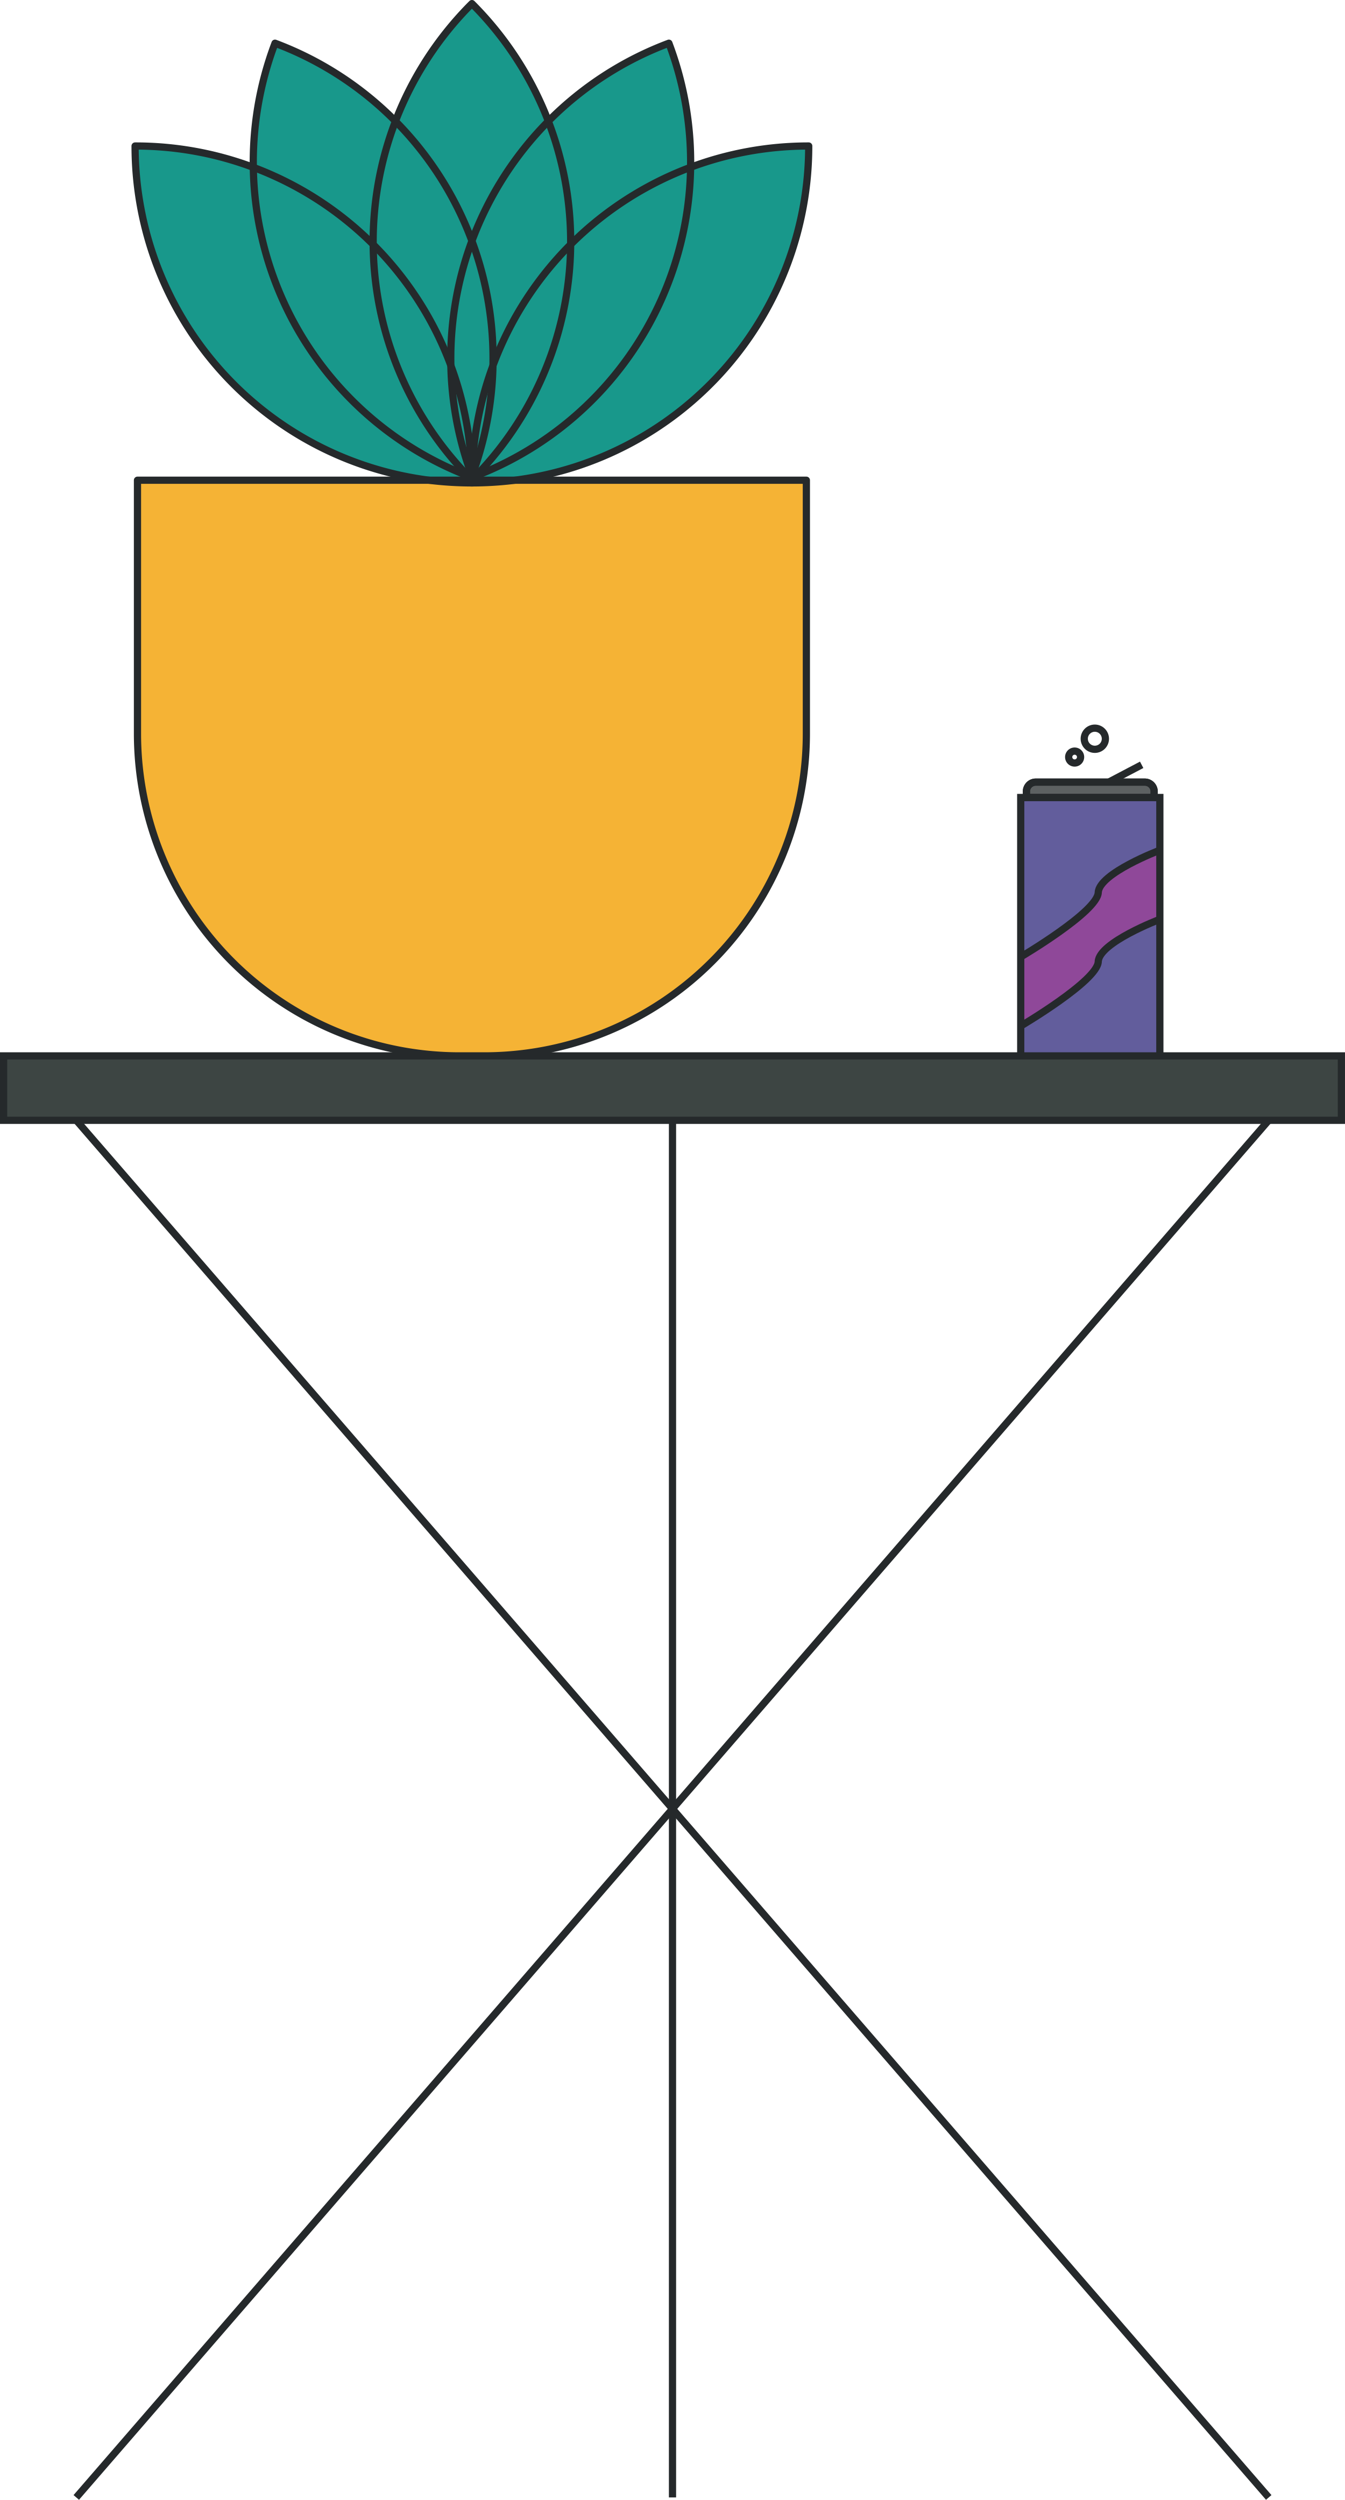 <svg xmlns="http://www.w3.org/2000/svg" width="257.401" height="478.316" viewBox="0 0 257.401 478.316">
  <g id="Grupo_116" data-name="Grupo 116" transform="translate(-71.31 -2370.584)">
    <g id="Grupo_113" data-name="Grupo 113" transform="translate(-20.729 12.214)">
      <path id="Trazado_880" data-name="Trazado 880" d="M348.749,2560.406v12.326H92.729v-12.326h256.02Z" fill="#3d4543"/>
      <path id="Trazado_881" data-name="Trazado 881" d="M314.007,2534.277v26.129H287.381v-5.714s14.7-8.641,14.838-12.327C302.371,2538.694,314.007,2534.277,314.007,2534.277Z" fill="#625d9c"/>
      <path id="Trazado_882" data-name="Trazado 882" d="M314.007,2521.053v13.224s-11.636,4.417-11.788,8.088c-.138,3.686-14.838,12.327-14.838,12.327v-13.224s14.7-8.641,14.838-12.326S314.007,2521.053,314.007,2521.053Z" fill="#8f4899"/>
      <path id="Trazado_883" data-name="Trazado 883" d="M314.007,2510.963v10.09s-11.636,4.4-11.788,8.089-14.838,12.326-14.838,12.326v-30.505h26.626Z" fill="#625d9c"/>
      <path id="Trazado_884" data-name="Trazado 884" d="M290.252,2508.023h20.87a1.788,1.788,0,0,1,1.794,1.781v1.159H288.471V2509.8A1.786,1.786,0,0,1,290.252,2508.023Z" fill="#5d6162" stroke="#25292b" stroke-miterlimit="10" stroke-width="1.38"/>
      <path id="Trazado_885" data-name="Trazado 885" d="M312.917,2510.963h1.09v49.443" fill="none" stroke="#25292b" stroke-miterlimit="10" stroke-width="1.38"/>
      <path id="Trazado_886" data-name="Trazado 886" d="M287.381,2560.406v-49.443h1.09" fill="none" stroke="#25292b" stroke-miterlimit="10" stroke-width="1.38"/>
      <path id="Trazado_887" data-name="Trazado 887" d="M312.916,2510.963V2509.8a1.788,1.788,0,0,0-1.794-1.781h-20.87a1.786,1.786,0,0,0-1.781,1.781v1.159Z" fill="none" stroke="#25292b" stroke-miterlimit="10" stroke-width="1.38"/>
      <line id="Línea_78" data-name="Línea 78" y1="3.313" x2="6.308" transform="translate(304.221 2504.71)" fill="none" stroke="#25292b" stroke-miterlimit="10" stroke-width="1.38"/>
      <path id="Trazado_888" data-name="Trazado 888" d="M314.007,2521.053s-11.636,4.4-11.788,8.089-14.838,12.326-14.838,12.326" fill="none" stroke="#25292b" stroke-miterlimit="10" stroke-width="1.38"/>
      <path id="Trazado_889" data-name="Trazado 889" d="M314.007,2534.277s-11.636,4.417-11.788,8.088c-.138,3.686-14.838,12.327-14.838,12.327" fill="none" stroke="#25292b" stroke-miterlimit="10" stroke-width="1.38"/>
      <path id="Trazado_890" data-name="Trazado 890" d="M298.837,2503.22a1.139,1.139,0,1,1-1.132-1.132A1.137,1.137,0,0,1,298.837,2503.22Z" fill="none" stroke="#25292b" stroke-miterlimit="10" stroke-width="1.38"/>
      <path id="Trazado_891" data-name="Trazado 891" d="M303.586,2499.728a2.023,2.023,0,1,1-2.029-2.03A2.032,2.032,0,0,1,303.586,2499.728Z" fill="none" stroke="#25292b" stroke-miterlimit="10" stroke-width="1.38"/>
      <path id="Trazado_892" data-name="Trazado 892" d="M184.686,2560.406H348.749v12.326H92.729v-12.326H180.02" fill="none" stroke="#25292b" stroke-miterlimit="10" stroke-width="1.38"/>
      <path id="Trazado_893" data-name="Trazado 893" d="M334.836,2572.732l-114.1,131.751-114.1,131.751" fill="none" stroke="#25292b" stroke-miterlimit="10" stroke-width="1.38"/>
      <path id="Trazado_894" data-name="Trazado 894" d="M106.643,2572.732l114.1,131.751,114.1,131.751" fill="none" stroke="#25292b" stroke-miterlimit="10" stroke-width="1.38"/>
      <path id="Trazado_895" data-name="Trazado 895" d="M220.739,2572.732v263.5" fill="none" stroke="#25292b" stroke-miterlimit="10" stroke-width="1.38"/>
      <path id="Trazado_896" data-name="Trazado 896" d="M246.358,2450.257v48.477a61.665,61.665,0,0,1-61.672,61.672H180.02a61.674,61.674,0,0,1-61.672-61.672v-48.477H174.14a66.259,66.259,0,0,0,16.426,0Z" fill="#f5b335"/>
      <path id="Trazado_897" data-name="Trazado 897" d="M201.249,2405.149a64.774,64.774,0,0,0-4.265-23.59,64.155,64.155,0,0,1,23.065-14.921,64.223,64.223,0,0,1,4.155,23.741A64.617,64.617,0,0,0,201.249,2405.149Z" fill="#18988b"/>
      <path id="Trazado_898" data-name="Trazado 898" d="M186.411,2428.186a64.333,64.333,0,0,0-4.058-23.714,64.149,64.149,0,0,1,14.631-22.913,64.774,64.774,0,0,1,4.265,23.59A64.307,64.307,0,0,0,186.411,2428.186Z" fill="#18988b"/>
      <path id="Trazado_899" data-name="Trazado 899" d="M224.2,2390.379a64.394,64.394,0,0,1-41.078,59.036,64.209,64.209,0,0,0,18.123-44.266A64.617,64.617,0,0,1,224.2,2390.379Z" fill="#18988b"/>
      <path id="Trazado_900" data-name="Trazado 900" d="M190.566,2450.257h-8.2c-.014-.014-.014-.014-.014-.027s0-.014.014-.028c.262-.262.524-.525.759-.787a64.394,64.394,0,0,0,41.078-59.036,64.287,64.287,0,0,1,22.609-4.072A64.441,64.441,0,0,1,190.566,2450.257Z" fill="#18988b"/>
      <path id="Trazado_901" data-name="Trazado 901" d="M182.353,2404.472a64.137,64.137,0,0,0-14.632-22.913,64.394,64.394,0,0,1,14.632-22.5,64.391,64.391,0,0,1,14.631,22.5A64.149,64.149,0,0,0,182.353,2404.472Z" fill="#18988b"/>
      <path id="Trazado_902" data-name="Trazado 902" d="M201.249,2405.149a64.209,64.209,0,0,1-18.123,44.266,6.917,6.917,0,0,1-.677.276,1.28,1.28,0,0,1-.069-.207.609.609,0,0,1-.013-.069.108.108,0,0,1,.013-.055v-.014a64.244,64.244,0,0,0,4.031-21.16A64.307,64.307,0,0,1,201.249,2405.149Z" fill="#18988b"/>
      <path id="Trazado_903" data-name="Trazado 903" d="M186.411,2428.186a64.244,64.244,0,0,1-4.031,21.16A64.015,64.015,0,0,1,186.411,2428.186Z" fill="#18988b"/>
      <path id="Trazado_904" data-name="Trazado 904" d="M182.325,2449.36a64.122,64.122,0,0,0-4.03-21.174,64.333,64.333,0,0,1,4.058-23.714,64.333,64.333,0,0,1,4.058,23.714,64.015,64.015,0,0,0-4.031,21.16v.014a.108.108,0,0,0-.013.055h-.028A.1.1,0,0,0,182.325,2449.36Z" fill="#18988b"/>
      <path id="Trazado_905" data-name="Trazado 905" d="M167.721,2381.559a64.137,64.137,0,0,1,14.632,22.913,64.333,64.333,0,0,0-4.058,23.714,64.309,64.309,0,0,0-14.839-23.037A64.8,64.8,0,0,1,167.721,2381.559Z" fill="#18988b"/>
      <path id="Trazado_906" data-name="Trazado 906" d="M163.456,2405.149a64.309,64.309,0,0,1,14.839,23.037,64.263,64.263,0,0,0,4.03,21.174c0,.028.014.041.014.055a.571.571,0,0,1-.014.069,1.19,1.19,0,0,1-.069.207,6.9,6.9,0,0,1-.676-.276A64.21,64.21,0,0,1,163.456,2405.149Z" fill="#18988b"/>
      <path id="Trazado_907" data-name="Trazado 907" d="M182.325,2449.36a64.263,64.263,0,0,1-4.03-21.174A64.122,64.122,0,0,1,182.325,2449.36Z" fill="#18988b"/>
      <path id="Trazado_908" data-name="Trazado 908" d="M163.456,2405.149a64.21,64.21,0,0,0,18.124,44.266,64.394,64.394,0,0,1-41.064-59.022A64.33,64.33,0,0,1,163.456,2405.149Z" fill="#18988b"/>
      <path id="Trazado_909" data-name="Trazado 909" d="M167.721,2381.559a64.8,64.8,0,0,0-4.265,23.59,64.33,64.33,0,0,0-22.94-14.756,64.27,64.27,0,0,1,4.154-23.755A63.978,63.978,0,0,1,167.721,2381.559Z" fill="#18988b"/>
      <path id="Trazado_910" data-name="Trazado 910" d="M182.339,2450.257h-8.2a64.442,64.442,0,0,1-56.248-63.95,64.056,64.056,0,0,1,22.624,4.086,64.394,64.394,0,0,0,41.064,59.022c.234.262.5.525.759.787.014.014.014.014.014.028S182.353,2450.243,182.339,2450.257Z" fill="#18988b"/>
      <path id="Trazado_911" data-name="Trazado 911" d="M184.686,2560.406H180.02a61.674,61.674,0,0,1-61.672-61.672v-48.477h128.01v48.477A61.665,61.665,0,0,1,184.686,2560.406Z" fill="none" stroke="#25292b" stroke-linecap="round" stroke-linejoin="round" stroke-width="1.38"/>
      <path id="Trazado_912" data-name="Trazado 912" d="M167.721,2381.559a64.394,64.394,0,0,1,14.632-22.5,64.392,64.392,0,0,1,.773,90.355c-.235.262-.5.525-.759.787l-.014.014-.014-.014c-.262-.262-.525-.525-.759-.787a64.424,64.424,0,0,1-13.859-67.856Z" fill="none" stroke="#25292b" stroke-linecap="round" stroke-linejoin="round" stroke-width="1.38"/>
      <path id="Trazado_913" data-name="Trazado 913" d="M224.2,2390.379a64.287,64.287,0,0,1,22.609-4.072,64.441,64.441,0,0,1-56.247,63.95,67.21,67.21,0,0,1-8.213.511c0-.166,0-.345.014-.511a.041.041,0,0,1,0-.055,6.372,6.372,0,0,1,.013-.718.2.2,0,0,1,0-.124,64.436,64.436,0,0,1,41.824-58.981Z" fill="none" stroke="#25292b" stroke-linecap="round" stroke-linejoin="round" stroke-width="1.38"/>
      <path id="Trazado_914" data-name="Trazado 914" d="M196.984,2381.559a64.155,64.155,0,0,1,23.065-14.921,64.364,64.364,0,0,1-36.923,82.777,6.917,6.917,0,0,1-.677.276,1.28,1.28,0,0,1-.069-.207.108.108,0,0,1-.027-.055c-.014-.028-.014-.041-.028-.069a64.509,64.509,0,0,1,14.659-67.8Z" fill="none" stroke="#25292b" stroke-linecap="round" stroke-linejoin="round" stroke-width="1.38"/>
      <path id="Trazado_915" data-name="Trazado 915" d="M140.516,2390.393a64.056,64.056,0,0,0-22.624-4.086,64.442,64.442,0,0,0,56.248,63.95,67.21,67.21,0,0,0,8.213.511c0-.166,0-.345-.014-.511a.042.042,0,0,0,0-.055,6.147,6.147,0,0,0-.014-.718.188.188,0,0,0,0-.124,64.405,64.405,0,0,0-41.809-58.967Z" fill="none" stroke="#25292b" stroke-linecap="round" stroke-linejoin="round" stroke-width="1.38"/>
      <path id="Trazado_916" data-name="Trazado 916" d="M167.721,2381.559a63.978,63.978,0,0,0-23.051-14.921,64.373,64.373,0,0,0,36.91,82.777,6.9,6.9,0,0,0,.676.276,1.19,1.19,0,0,0,.069-.207.1.1,0,0,0,.028-.055c.014-.028.014-.041.027-.069a64.5,64.5,0,0,0-14.659-67.8Z" fill="none" stroke="#25292b" stroke-linecap="round" stroke-linejoin="round" stroke-width="1.38"/>
    </g>
  </g>
</svg>
